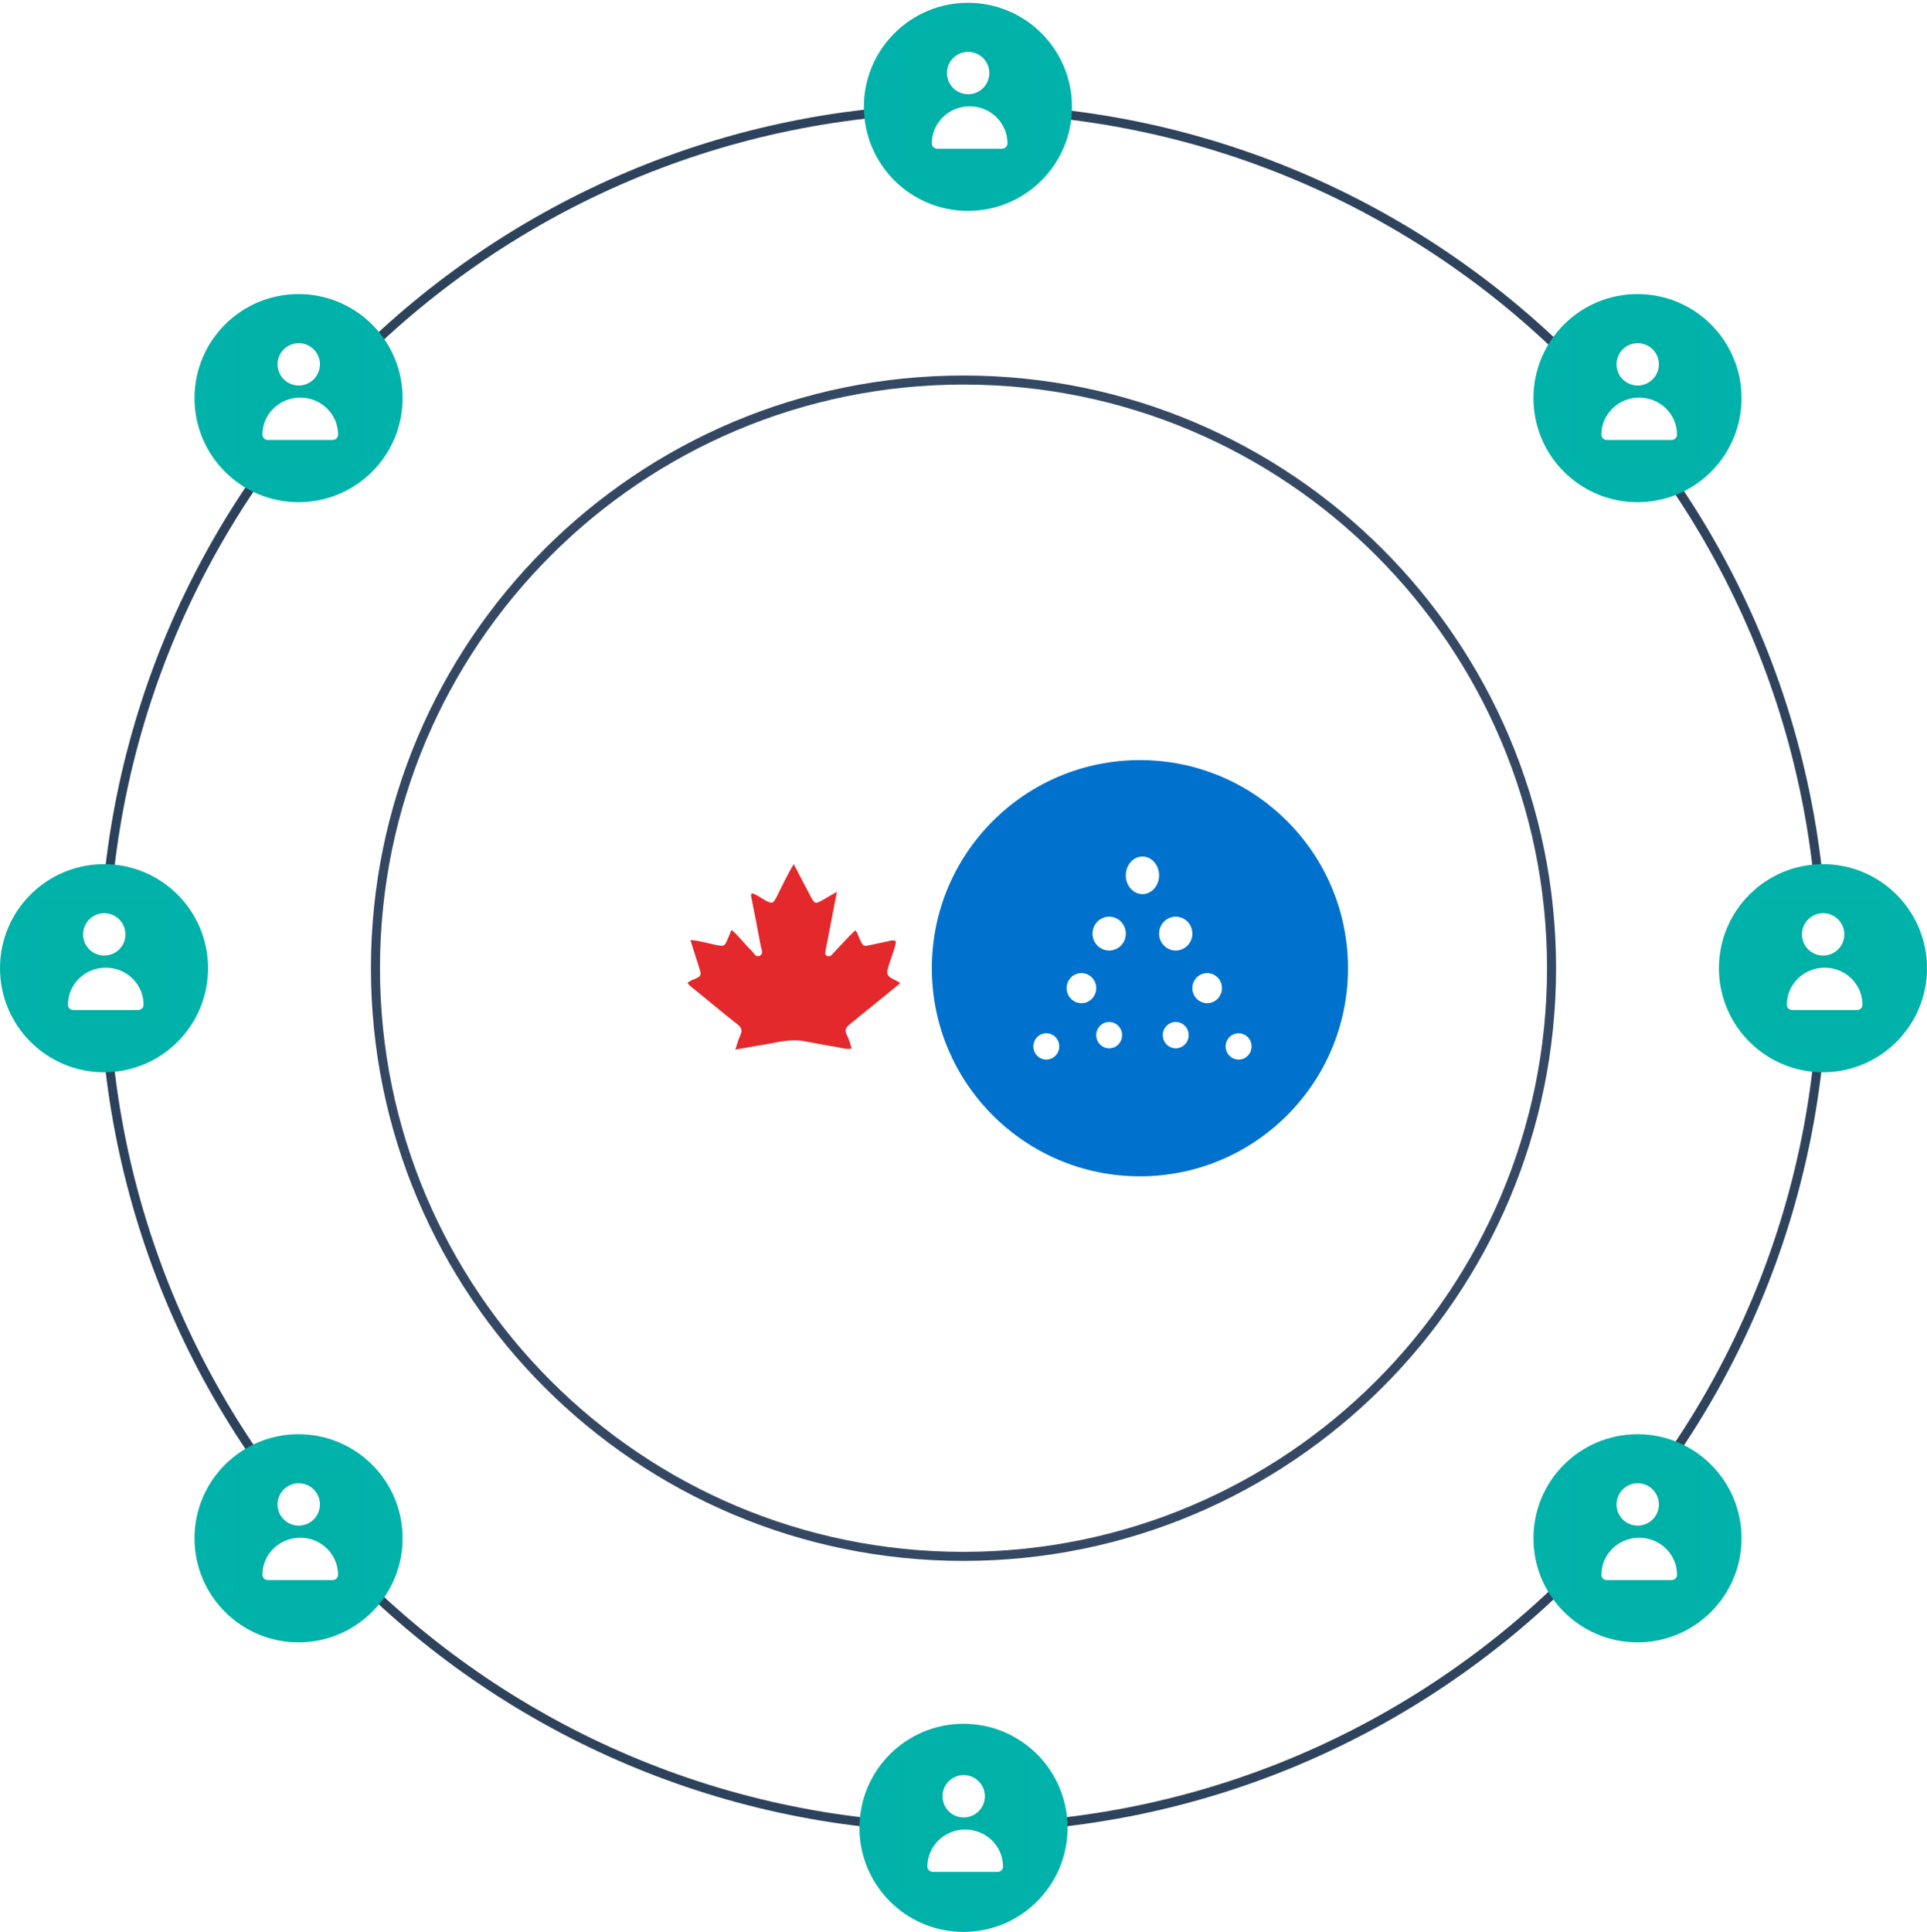 <svg width="426" height="427" viewBox="0 0 426 427" fill="none" xmlns="http://www.w3.org/2000/svg">
<path d="M403 214C403 318.934 317.932 404 212.997 404C108.068 404 23 318.934 23 214C23 109.066 108.068 24 212.997 24C317.932 24 403 109.066 403 214" stroke="url(#paint0_radial)" stroke-width="2"/>
<path d="M343 214C343 285.797 284.796 344 212.998 344C141.204 344 83 285.797 83 214C83 142.203 141.204 84 212.998 84C284.796 84 343 142.203 343 214" stroke="url(#paint1_radial)" stroke-width="2"/>
<circle cx="213.982" cy="23.62" r="23" fill="#00B2A9"/>
<rect opacity="0.01" x="199.982" y="8.12" width="28.085" height="28.085" fill="black"/>
<path d="M214.024 20.825C216.609 20.825 218.705 18.73 218.705 16.144C218.705 13.559 216.609 11.463 214.024 11.463C211.439 11.463 209.343 13.559 209.343 16.144C209.343 18.73 211.439 20.825 214.024 20.825Z" fill="white"/>
<path d="M221.523 32.862C222.183 32.862 222.717 32.338 222.717 31.692C222.717 27.168 218.975 23.5 214.359 23.5C209.742 23.5 206 27.168 206 31.692C206 32.338 206.535 32.862 207.194 32.862H221.523Z" fill="white"/>
<circle cx="362" cy="340" r="23" fill="#00B2A9"/>
<rect opacity="0.01" x="348" y="324.5" width="28.085" height="28.085" fill="black"/>
<path d="M362.043 337.205C364.628 337.205 366.723 335.109 366.723 332.524C366.723 329.939 364.628 327.843 362.043 327.843C359.457 327.843 357.362 329.939 357.362 332.524C357.362 335.109 359.457 337.205 362.043 337.205Z" fill="white"/>
<path d="M369.541 349.242C370.201 349.242 370.736 348.718 370.736 348.071C370.736 343.547 366.993 339.88 362.377 339.88C357.761 339.88 354.018 343.547 354.018 348.071C354.018 348.718 354.553 349.242 355.212 349.242H369.541Z" fill="white"/>
<circle cx="213" cy="404" r="23" fill="#00B2A9"/>
<rect opacity="0.01" x="199" y="389" width="28.085" height="28.085" fill="black"/>
<path d="M213.043 401.705C215.628 401.705 217.723 399.609 217.723 397.024C217.723 394.439 215.628 392.343 213.043 392.343C210.457 392.343 208.362 394.439 208.362 397.024C208.362 399.609 210.457 401.705 213.043 401.705Z" fill="white"/>
<path d="M220.541 413.742C221.201 413.742 221.736 413.218 221.736 412.571C221.736 408.047 217.993 404.38 213.377 404.38C208.761 404.38 205.018 408.047 205.018 412.571C205.018 413.218 205.553 413.742 206.212 413.742H220.541Z" fill="white"/>
<circle cx="66" cy="340" r="23" fill="#00B2A9"/>
<rect opacity="0.01" x="52" y="324.5" width="28.085" height="28.085" fill="black"/>
<path d="M66.043 337.205C68.628 337.205 70.723 335.109 70.723 332.524C70.723 329.939 68.628 327.843 66.043 327.843C63.457 327.843 61.362 329.939 61.362 332.524C61.362 335.109 63.457 337.205 66.043 337.205Z" fill="white"/>
<path d="M73.541 349.242C74.201 349.242 74.736 348.718 74.736 348.071C74.736 343.547 70.993 339.88 66.377 339.88C61.761 339.88 58.018 343.547 58.018 348.071C58.018 348.718 58.553 349.242 59.212 349.242H73.541Z" fill="white"/>
<circle cx="66" cy="88" r="23" fill="#00B2A9"/>
<rect opacity="0.01" x="52" y="72.5" width="28.085" height="28.085" fill="black"/>
<path d="M66.043 85.205C68.628 85.205 70.723 83.109 70.723 80.524C70.723 77.939 68.628 75.844 66.043 75.844C63.457 75.844 61.362 77.939 61.362 80.524C61.362 83.109 63.457 85.205 66.043 85.205Z" fill="white"/>
<path d="M73.541 97.242C74.201 97.242 74.736 96.718 74.736 96.071C74.736 91.547 70.993 87.88 66.377 87.88C61.761 87.88 58.018 91.547 58.018 96.071C58.018 96.718 58.553 97.242 59.212 97.242H73.541Z" fill="white"/>
<circle cx="362" cy="88" r="23" fill="#00B2A9"/>
<rect opacity="0.01" x="348" y="72.5" width="28.085" height="28.085" fill="black"/>
<path d="M362.043 85.205C364.628 85.205 366.723 83.109 366.723 80.524C366.723 77.939 364.628 75.844 362.043 75.844C359.457 75.844 357.362 77.939 357.362 80.524C357.362 83.109 359.457 85.205 362.043 85.205Z" fill="white"/>
<path d="M369.541 97.242C370.201 97.242 370.736 96.718 370.736 96.071C370.736 91.547 366.993 87.88 362.377 87.88C357.761 87.88 354.018 91.547 354.018 96.071C354.018 96.718 354.553 97.242 355.212 97.242H369.541Z" fill="white"/>
<circle cx="23" cy="214" r="23" fill="#00B2A9"/>
<rect opacity="0.01" x="9" y="198.5" width="28.085" height="28.085" fill="black"/>
<path d="M23.043 211.205C25.628 211.205 27.723 209.109 27.723 206.524C27.723 203.939 25.628 201.843 23.043 201.843C20.457 201.843 18.362 203.939 18.362 206.524C18.362 209.109 20.457 211.205 23.043 211.205Z" fill="white"/>
<path d="M30.541 223.242C31.201 223.242 31.736 222.718 31.736 222.071C31.736 217.547 27.993 213.88 23.377 213.88C18.761 213.88 15.018 217.547 15.018 222.071C15.018 222.718 15.553 223.242 16.212 223.242H30.541Z" fill="white"/>
<circle cx="403" cy="214" r="23" fill="#00B2A9"/>
<rect opacity="0.01" x="389" y="198.5" width="28.085" height="28.085" fill="black"/>
<path d="M403.043 211.205C405.628 211.205 407.723 209.109 407.723 206.524C407.723 203.939 405.628 201.843 403.043 201.843C400.457 201.843 398.362 203.939 398.362 206.524C398.362 209.109 400.457 211.205 403.043 211.205Z" fill="white"/>
<path d="M410.541 223.242C411.201 223.242 411.736 222.718 411.736 222.071C411.736 217.547 407.993 213.88 403.377 213.88C398.761 213.88 395.018 217.547 395.018 222.071C395.018 222.718 395.553 223.242 396.212 223.242H410.541Z" fill="white"/>
<g filter="url(#filter0_d)">
<circle cx="175" cy="214" r="46" fill="white"/>
</g>
<path fill-rule="evenodd" clip-rule="evenodd" d="M175.475 191C176.844 193.62 178.057 195.994 179.321 198.339C180.084 199.752 180.292 199.8 181.649 199.058C182.691 198.487 183.705 197.865 185.015 197.101C184.307 200.791 183.666 204.146 183.019 207.5C182.85 208.374 182.64 209.239 182.499 210.117C182.433 210.534 182.307 211.055 182.834 211.287C183.289 211.488 183.657 211.289 183.998 210.917C185.287 209.512 186.602 208.129 187.916 206.748C188.264 206.382 188.647 206.05 189.078 205.642C189.63 206.188 189.748 206.895 190.026 207.495C190.826 209.217 190.802 209.229 192.559 208.848C193.921 208.554 195.281 208.248 196.647 207.972C197.067 207.886 197.507 207.707 198.088 208.07C197.874 209.58 197.239 211.029 196.762 212.512C195.772 215.587 195.75 215.579 198.554 216.97C198.663 217.024 198.747 217.128 199 217.342C197.023 218.95 195.074 220.537 193.124 222.122C191.447 223.484 189.767 224.841 188.092 226.205C186.982 227.108 186.596 227.57 187.299 228.941C187.728 229.777 187.936 230.727 188.287 231.756C187.066 232.011 185.998 231.585 184.931 231.417C182.493 231.032 180.074 230.531 177.642 230.104C174.492 229.551 171.471 230.492 168.413 230.966C166.546 231.256 164.691 231.62 162.555 232C162.965 230.797 163.218 229.774 163.658 228.84C164.15 227.798 163.965 227.141 163.05 226.421C159.908 223.948 156.826 221.4 153.738 218.859C153.156 218.379 152.473 217.998 152 217.257C152.492 216.751 153.155 216.584 153.759 216.303C154.982 215.734 155.073 215.535 154.676 214.251C154.025 212.146 153.348 210.049 152.627 207.773C154.611 207.892 156.299 208.458 158.021 208.804C160.147 209.23 160.138 209.279 160.98 207.292C161.199 206.774 161.415 206.254 161.715 205.537C163.432 206.955 164.622 208.699 166.131 210.114C166.665 210.614 167.014 211.645 167.885 211.272C168.923 210.827 168.304 209.804 168.171 209.073C167.524 205.508 166.802 201.957 166.107 198.4C166.046 198.09 165.955 197.777 166.191 197.423C167.292 197.718 168.176 198.469 169.169 198.999C170.674 199.802 170.91 199.756 171.666 198.276C172.88 195.898 173.969 193.455 175.475 191" fill="#E3292B"/>
<circle cx="252" cy="214" r="46" fill="#0072CE"/>
<path fill-rule="evenodd" clip-rule="evenodd" d="M249.382 191.381C250.405 189.399 252.657 188.728 254.413 189.882C256.168 191.038 256.763 193.581 255.74 195.564C254.717 197.546 252.465 198.217 250.709 197.063C248.954 195.907 248.359 193.364 249.382 191.381ZM242.023 204.472C243.045 202.688 245.298 202.083 247.053 203.123C248.809 204.163 249.403 206.452 248.381 208.236C247.358 210.021 245.106 210.625 243.35 209.585C241.594 208.546 241 206.256 242.023 204.472ZM236.243 216.731C237.152 215.145 239.154 214.609 240.715 215.533C242.276 216.457 242.804 218.491 241.895 220.077C240.986 221.663 238.984 222.201 237.423 221.277C235.862 220.353 235.334 218.318 236.243 216.731ZM242.729 227.329C243.524 225.941 245.276 225.472 246.642 226.28C248.008 227.088 248.47 228.869 247.674 230.257C246.879 231.645 245.127 232.115 243.762 231.306C242.396 230.497 241.934 228.718 242.729 227.329ZM228.828 229.822C229.624 228.435 231.376 227.965 232.741 228.773C234.107 229.582 234.569 231.362 233.773 232.75C232.978 234.139 231.226 234.608 229.861 233.799C228.495 232.991 228.033 231.21 228.828 229.822ZM275.261 228.773C273.896 227.965 272.144 228.435 271.348 229.822C270.553 231.21 271.015 232.991 272.381 233.799C273.746 234.608 275.498 234.139 276.294 232.75C277.089 231.362 276.627 229.582 275.261 228.773ZM268.517 215.533C266.956 214.609 264.954 215.145 264.045 216.731C263.136 218.318 263.664 220.353 265.225 221.277C266.785 222.201 268.787 221.663 269.696 220.077C270.605 218.491 270.077 216.457 268.517 215.533ZM261.772 203.123C260.017 202.083 257.764 202.688 256.741 204.472C255.719 206.256 256.312 208.546 258.069 209.585C259.824 210.625 262.077 210.021 263.099 208.236C264.122 206.452 263.528 204.163 261.772 203.123ZM261.36 226.28C259.995 225.472 258.243 225.941 257.448 227.329C256.652 228.718 257.114 230.497 258.48 231.306C259.846 232.115 261.597 231.645 262.393 230.257C263.188 228.869 262.726 227.088 261.36 226.28Z" fill="white"/>
<defs>
<filter id="filter0_d" x="125" y="164" width="100" height="100" filterUnits="userSpaceOnUse" color-interpolation-filters="sRGB">
<feFlood flood-opacity="0" result="BackgroundImageFix"/>
<feColorMatrix in="SourceAlpha" type="matrix" values="0 0 0 0 0 0 0 0 0 0 0 0 0 0 0 0 0 0 127 0"/>
<feOffset/>
<feGaussianBlur stdDeviation="2"/>
<feColorMatrix type="matrix" values="0 0 0 0 0 0 0 0 0 0 0 0 0 0 0 0 0 0 0.106 0"/>
<feBlend mode="normal" in2="BackgroundImageFix" result="effect1_dropShadow"/>
<feBlend mode="normal" in="SourceGraphic" in2="effect1_dropShadow" result="shape"/>
</filter>
<radialGradient id="paint0_radial" cx="0" cy="0" r="1" gradientUnits="userSpaceOnUse" gradientTransform="translate(222.766 214) rotate(-45) scale(537.401)">
<stop stop-color="#455877"/>
<stop offset="1" stop-color="#041C2C"/>
</radialGradient>
<radialGradient id="paint1_radial" cx="0" cy="0" r="1" gradientUnits="userSpaceOnUse" gradientTransform="translate(219.297 214) rotate(-44.185) scale(503.969)">
<stop stop-color="#455877"/>
<stop offset="1" stop-color="#041C2C"/>
</radialGradient>
</defs>
</svg>
